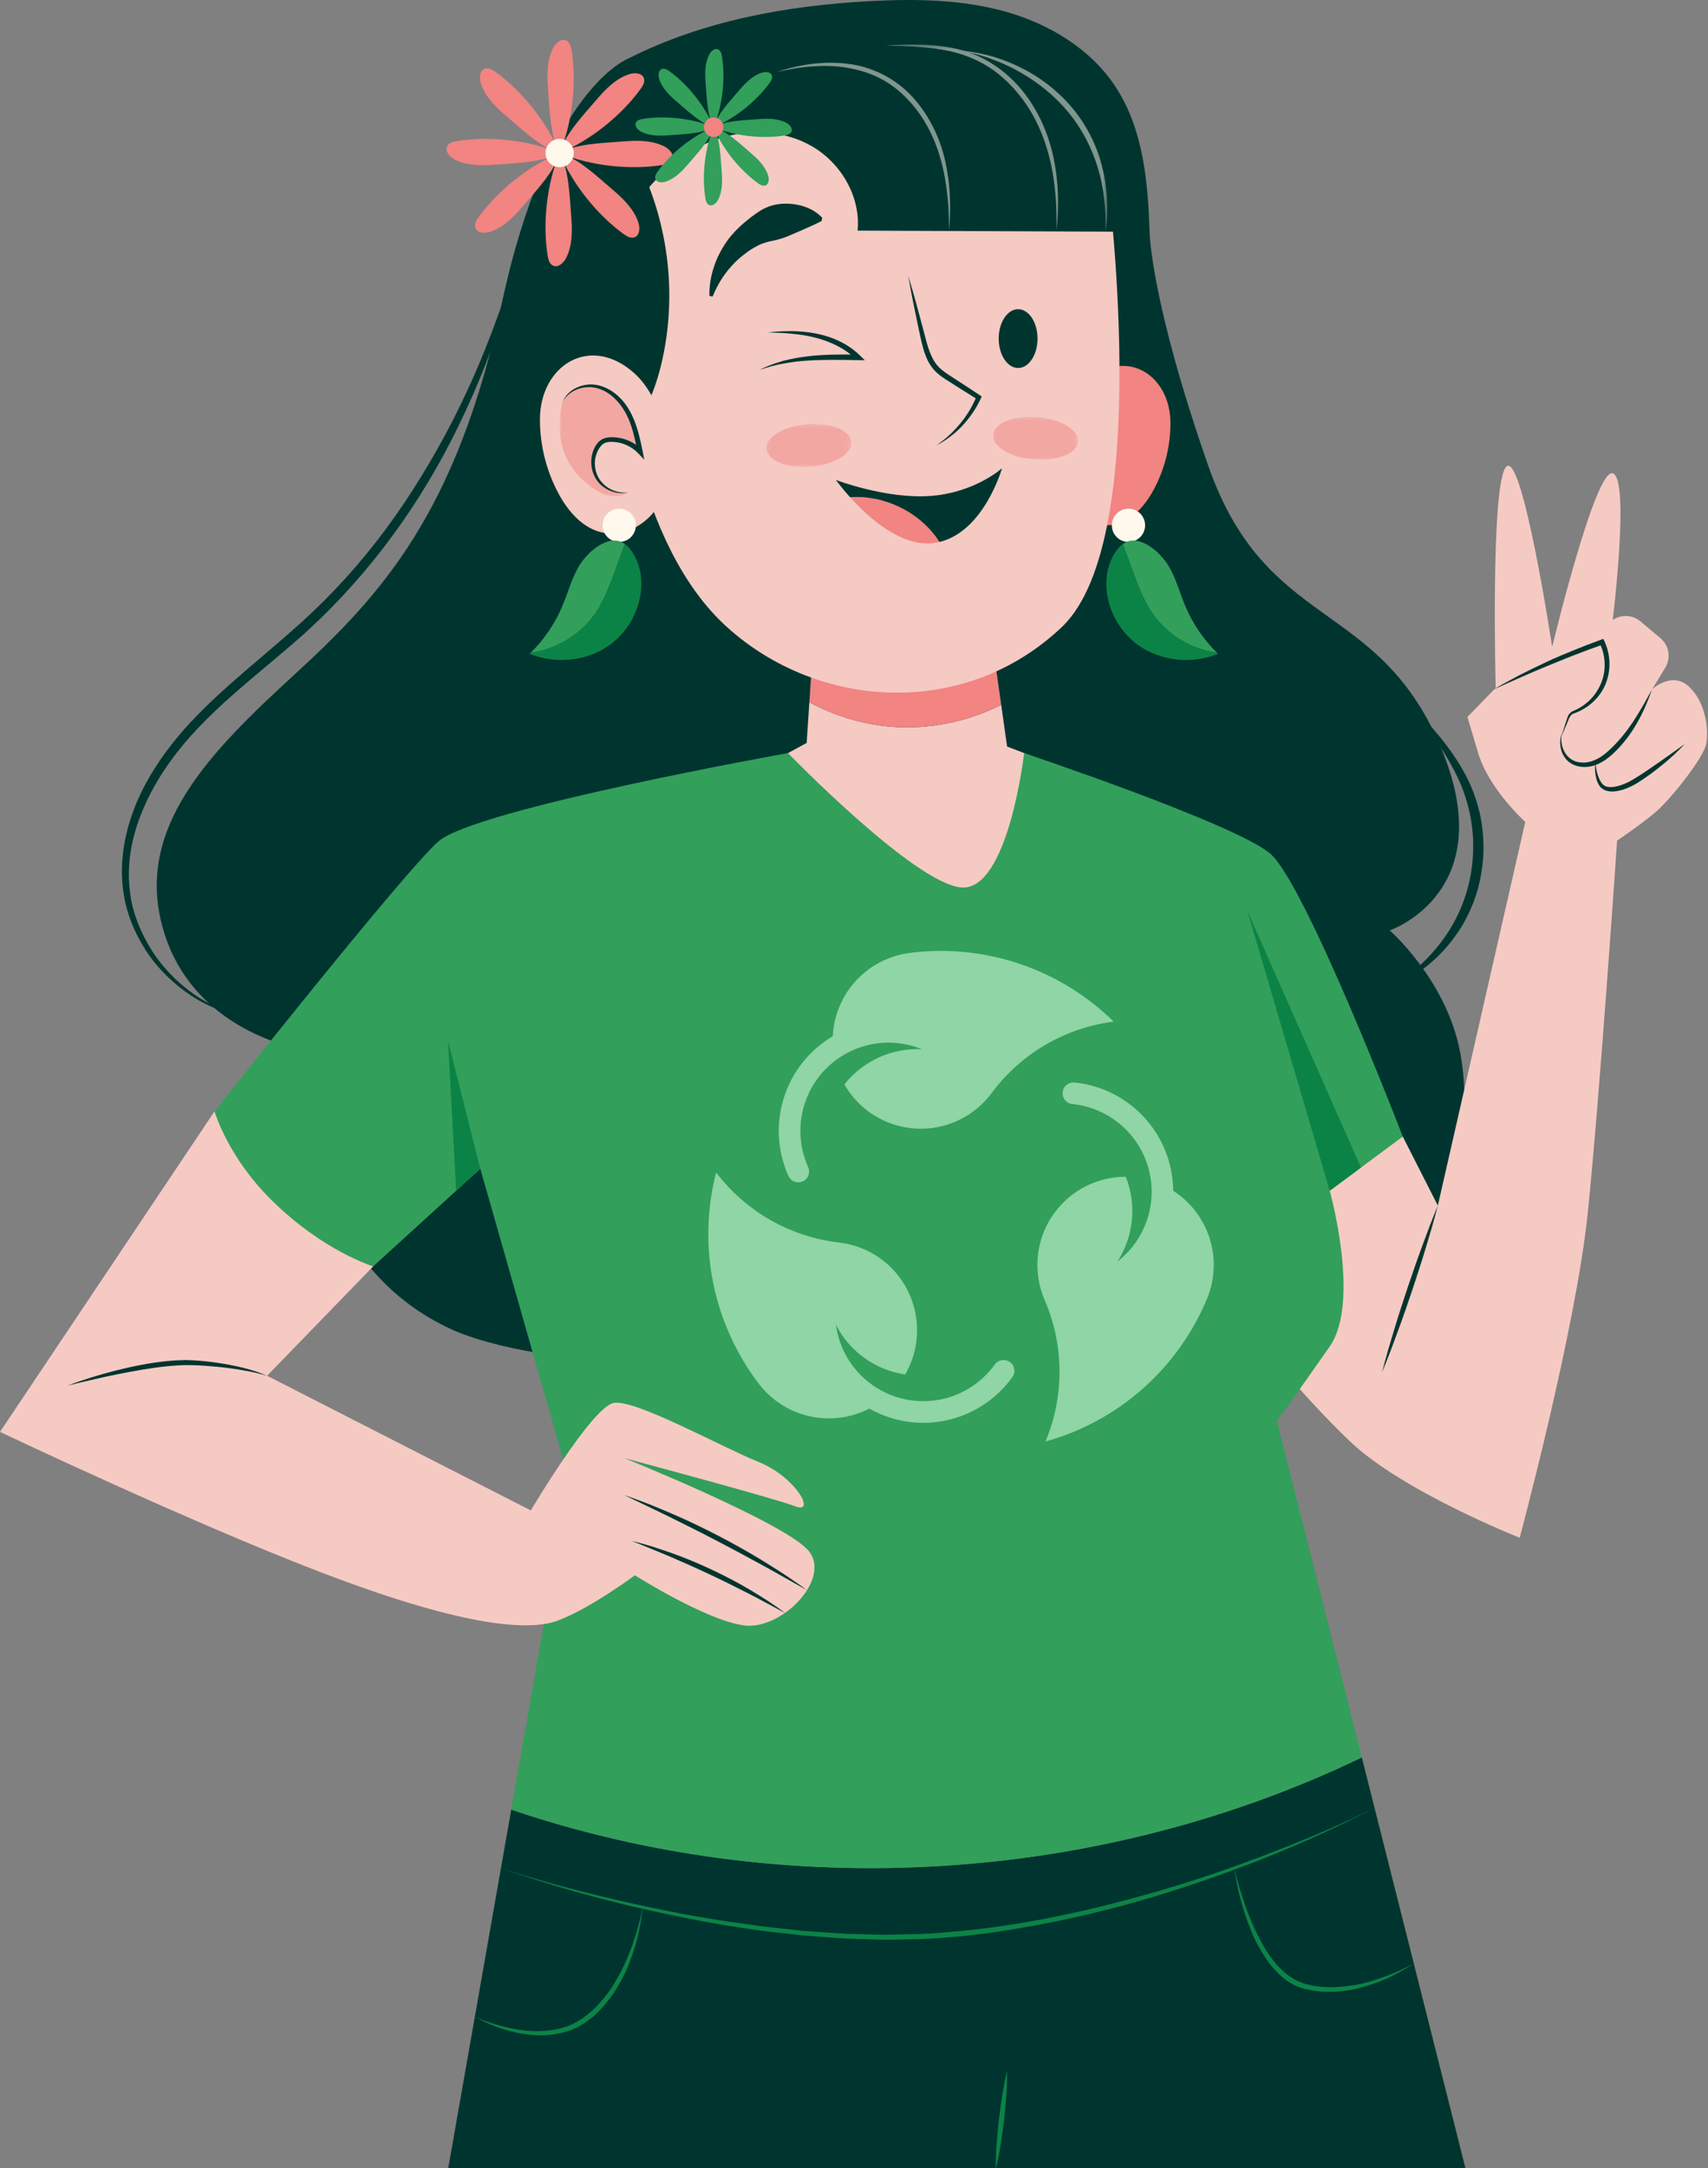 <svg width="473" height="600" viewBox="0 0 473 600" fill="none" xmlns="http://www.w3.org/2000/svg">
<rect x="0" y="0" width="473" height="600" fill="#808080" stroke="none"/>
<path d="M174.117 16.14C174.117 16.14 151.755 24.235 138.922 84.146C126.541 141.949 105.421 164.784 81.815 186.422C58.213 208.059 36.893 229.218 45.269 257.471C53.645 285.723 83.339 290.291 83.339 290.291C83.339 290.291 80.423 347.69 125.217 367.955C170.009 388.223 361.938 381.691 388.475 352.624C402.309 337.474 408.667 310.114 403.995 289.448C399.705 270.468 384.869 257.471 384.869 257.471C384.869 257.471 416.258 246.815 398.745 206.16C381.233 165.507 350.594 174.591 334.605 128.89C318.615 83.19 318.355 64.166 318.355 64.166L174.117 16.14Z" fill="#00352F"/>
<path d="M388.476 314.526L398.183 333.621L422.396 227.455C422.396 227.455 412.337 218.409 409.357 208.403L406.379 198.399L414.201 190.367C414.201 190.367 412.711 133.21 417.18 129.111C421.651 125.014 429.845 179.029 429.845 179.029C429.845 179.029 441.767 129.485 446.609 130.974C451.451 132.465 446.609 171.565 446.609 171.565C448.965 169.961 452.101 170.118 454.285 171.95L459.815 176.583C462.231 178.609 462.801 182.098 461.159 184.789L457.504 190.769C457.504 190.769 462.943 185.634 467.68 189.977C472.419 194.321 473.276 201.966 472.485 205.914C471.696 209.862 462.773 220.902 459.021 224.258C455.271 227.614 447.829 232.623 447.829 232.623C447.829 232.623 443.019 303.61 439.693 335.758C436.368 367.905 420.849 425.547 420.849 425.547C420.849 425.547 388.428 412.739 373.923 398.943C359.416 385.146 345.471 367.165 345.471 367.165L359.143 321.347L388.476 314.526Z" fill="#F5CAC3"/>
<path d="M278.895 206.588L277.263 195.056C267.93 199.762 257.31 201.93 246.883 201.11C238.935 200.485 231.15 198.122 224.138 194.336L223.387 205.597L211.823 211.874L267.662 257.47L291.782 211.544L278.895 206.588Z" fill="#F5CAC3"/>
<path d="M277.264 195.056L273.94 171.565L225.371 175.861L224.139 194.336C231.151 198.122 238.936 200.485 246.883 201.11C257.309 201.93 267.931 199.762 277.264 195.056Z" fill="#F28482"/>
<path d="M324.134 117.146C324.131 123.502 322.535 129.85 319.53 135.45C317.137 139.911 313.457 144.147 308.495 145.155C302.957 146.281 297.15 142.83 294.43 137.877C289.577 129.039 293.131 112.403 300.757 105.615C311.739 95.84 324.139 103.706 324.134 117.146Z" fill="#F28482"/>
<path d="M306.502 47.752C306.502 47.752 320.012 148.878 294.07 173.509C267.24 198.984 226.648 196.462 201.305 173.509C175.962 150.557 171.181 103.697 168.312 80.266C165.442 56.837 181.318 20.495 239.606 20.018C297.894 19.54 306.502 47.752 306.502 47.752Z" fill="#F5CAC3"/>
<path d="M166.938 125.676C175.826 120.98 180.624 111.005 183.022 101.242C187.826 81.676 185.122 60.364 175.584 42.617C165.147 53.358 158.94 67.157 157.819 82.092C156.698 97.028 160.054 112.373 166.938 125.676Z" fill="#00352F"/>
<path d="M176.253 56.44C181.531 48.694 188.852 42.152 197.625 38.854C206.399 35.557 216.668 35.773 224.793 40.444C232.92 45.114 238.419 54.49 237.483 63.816L318.356 64.165C317.905 50.196 316.571 35.549 308.853 23.894C301.945 13.461 290.516 6.608 278.469 3.225C266.421 -0.156 253.709 -0.358 241.213 0.298C218.096 1.509 194.776 5.696 174.117 16.14L176.253 56.44Z" fill="#00352F"/>
<path d="M149.524 116.131C149.527 123.228 151.31 130.319 154.666 136.573C157.339 141.555 161.448 146.287 166.99 147.412C173.175 148.669 179.66 144.816 182.699 139.283C188.119 129.413 184.15 110.833 175.632 103.252C163.367 92.333 149.519 101.12 149.524 116.131Z" fill="#F5CAC3"/>
<mask id="mask0_1448_1344" style="mask-type:luminance" maskUnits="userSpaceOnUse" x="154" y="106" width="24" height="32">
<path d="M154.978 106.768H177.254V137.407H154.978V106.768Z" fill="white"/>
</mask>
<g mask="url(#mask0_1448_1344)">
<g opacity="0.5">
<path d="M173.889 136.28C170.809 136.795 167.492 135.402 165.703 132.842C163.915 130.283 163.745 126.688 165.287 123.974C165.721 123.207 166.303 122.491 167.085 122.087C167.745 121.747 168.503 121.65 169.245 121.635C172.217 121.575 175.193 122.807 177.253 124.948C176.513 121.224 175.7 117.448 173.891 114.11C172.083 110.77 169.121 107.867 165.424 106.999C161.727 106.13 157.348 107.763 155.817 111.239C155.817 111.239 152.005 123.447 160.625 132.066C169.245 140.687 173.889 136.28 173.889 136.28Z" fill="#F28482"/>
</g>
</g>
<path d="M155.817 111.239C156.832 108.503 159.715 106.787 162.604 106.446C165.581 106.093 168.559 107.351 170.787 109.254C173.071 111.154 174.633 113.778 175.697 116.475C176.764 119.191 177.397 122.019 177.952 124.81L178.431 127.222L176.739 125.443C175.003 123.618 172.539 122.457 170.001 122.301C168.709 122.219 167.476 122.319 166.677 123.141C165.848 123.959 165.257 125.163 164.957 126.375C164.36 128.837 164.973 131.635 166.732 133.549C168.459 135.497 171.192 136.561 173.889 136.281C171.225 136.878 168.273 135.971 166.236 134.026C164.193 132.035 163.357 128.969 163.896 126.15C164.191 124.741 164.725 123.357 165.82 122.253C166.361 121.701 167.135 121.294 167.885 121.143C168.641 120.979 169.359 120.977 170.075 121.005C172.947 121.141 175.736 122.391 177.767 124.455L176.553 125.087C176.001 122.309 175.456 119.545 174.471 116.95C173.515 114.347 172.043 111.967 170.045 110.093C168.067 108.241 165.417 106.967 162.664 107.159C159.948 107.262 157.133 108.669 155.817 111.239Z" fill="#00352F"/>
<path d="M251.515 76.31C252.505 79.608 253.473 82.909 254.347 86.23L255.681 91.209C256.14 92.864 256.52 94.546 257.037 96.141C257.556 97.732 258.192 99.268 259.128 100.566C260.047 101.872 261.363 102.826 262.775 103.762C265.648 105.621 268.539 107.497 271.395 109.402L271.872 109.721L271.643 110.222C270.364 113.028 268.591 115.581 266.512 117.814C265.477 118.94 264.32 119.942 263.111 120.86C261.901 121.777 260.62 122.594 259.271 123.273C260.515 122.42 261.699 121.496 262.805 120.492C263.912 119.486 264.921 118.388 265.88 117.256C267.788 114.98 269.307 112.408 270.433 109.694L270.681 110.513C267.753 108.709 264.853 106.885 261.948 105.026C260.491 104.098 258.989 102.96 257.923 101.433C256.855 99.929 256.191 98.232 255.707 96.546C254.768 93.168 254.199 89.814 253.459 86.444C252.74 83.081 252.116 79.698 251.515 76.31Z" fill="#00352F"/>
<path d="M210.381 102.357C212.428 101.274 214.632 100.504 216.869 99.866C219.121 99.281 221.42 98.882 223.729 98.602C226.038 98.305 228.364 98.216 230.68 98.138C232.996 98.094 235.309 98.11 237.614 98.142L237.07 99.441C234.038 96.421 229.993 94.533 225.794 93.44C223.684 92.889 221.506 92.564 219.312 92.365C217.117 92.121 214.9 92.07 212.677 91.988C214.888 91.732 217.114 91.634 219.352 91.633C221.586 91.676 223.83 91.884 226.049 92.313C230.472 93.17 234.82 95.116 238.136 98.361L239.497 99.693L237.592 99.661C232.985 99.58 228.4 99.501 223.836 99.778C221.554 99.913 219.281 100.169 217.036 100.604C214.777 100.982 212.564 101.598 210.381 102.357Z" fill="#00352F"/>
<path d="M196.456 81.897C196.357 78.295 197.205 74.603 198.759 71.147C199.56 69.432 200.539 67.773 201.691 66.207C202.876 64.672 204.231 63.235 205.743 61.936C207.26 60.65 208.837 59.364 210.581 58.282C212.328 57.212 214.309 56.562 216.345 56.406C218.379 56.244 220.441 56.453 222.395 57.056C224.341 57.676 226.199 58.651 227.695 60.264L227.527 61.163C225.623 62.139 224.015 62.831 222.501 63.51L218.253 65.338C216.905 65.904 215.572 66.302 214.137 66.594C212.701 66.871 211.232 67.26 209.903 67.943C208.571 68.616 207.285 69.443 206.077 70.407C204.837 71.339 203.669 72.413 202.603 73.611C200.423 75.981 198.656 78.841 197.355 82.056L196.456 81.897Z" fill="#00352F"/>
<path d="M287.327 93.701C287.327 98.196 284.919 101.838 281.95 101.838C278.98 101.838 276.572 98.196 276.572 93.701C276.572 89.206 278.98 85.564 281.95 85.564C284.919 85.564 287.327 89.206 287.327 93.701Z" fill="#00352F"/>
<path d="M235.4 137.591C240.434 143.173 249.614 151.511 258.695 150.257C259.196 150.188 259.683 150.089 260.163 149.975C260.155 149.964 260.15 149.952 260.143 149.943C254.918 141.797 245.031 136.941 235.4 137.591Z" fill="#F28482"/>
<path d="M277.496 129.56C277.496 129.56 270.09 136.306 257.764 137.235C245.44 138.166 231.488 132.818 231.488 132.818C231.488 132.818 232.959 134.882 235.4 137.591C245.031 136.942 254.918 141.798 260.143 149.943C260.15 149.952 260.156 149.964 260.163 149.975C272.567 147.015 277.496 129.56 277.496 129.56Z" fill="#00352F"/>
<path d="M141.578 500.781L124.068 600.353H405.916L377.132 486.337C304.526 521.29 217.902 526.648 141.578 500.781Z" fill="#00352F"/>
<path d="M377.133 486.337L353.625 393.221C353.625 393.221 359.621 384.976 368.24 372.611C376.858 360.245 368.24 329.516 368.24 329.516L388.476 314.527C388.476 314.527 361.494 244.451 351.752 236.207C342.008 227.963 283.616 208.404 283.616 208.404C283.616 208.404 279.205 246.773 266.157 245.587C253.109 244.4 218.217 208.404 218.217 208.404C218.217 208.404 131.425 223.876 121.365 232.879C111.304 241.88 59.41 307.541 59.41 307.541C59.41 307.541 57.822 313.896 71.589 329.252C85.357 344.608 103.361 350.432 103.361 350.432L133.014 323.427L157.606 409.631L141.578 500.781C217.902 526.648 304.526 521.291 377.133 486.337Z" fill="#329F5B"/>
<path d="M59.411 307.541L0 396.248C0 396.248 52.915 421.384 89.293 435.273C125.673 449.164 145.387 451.809 154.381 448.503C163.375 445.195 175.816 435.935 175.816 435.935C175.816 435.935 195.323 448.288 205.911 449.784C216.497 451.281 230.371 436.844 223.915 429.143C217.46 421.443 172.907 403.511 172.907 403.511C172.907 403.511 214.528 414.612 220.28 416.861C226.032 419.113 220.531 408.795 210.025 404.543C199.521 400.292 176.012 387.223 170.009 388.223C164.007 389.223 146.999 417.984 146.999 417.984L73.968 380.719L103.361 350.432C103.361 350.432 89.755 346.412 75.308 332.217C62.991 320.112 59.411 307.541 59.411 307.541Z" fill="#F5CAC3"/>
<path d="M413.703 190.758C416.046 189.355 418.455 188.076 420.866 186.792C423.299 185.555 425.755 184.363 428.231 183.208C430.699 182.035 433.231 181.008 435.756 179.967C438.288 178.942 440.835 177.946 443.404 177.018L444.012 176.799L444.287 177.376C445.478 179.879 445.923 182.695 445.622 185.424C445.32 188.152 444.227 190.811 442.455 192.892C440.726 194.987 438.348 196.574 435.866 197.427C434.662 197.77 434.419 199.211 433.859 200.394C433.36 201.608 432.843 202.818 432.316 204.024C432.702 202.766 433.096 201.511 433.508 200.263C433.719 199.634 433.898 199.022 434.134 198.376C434.339 197.719 434.932 197.079 435.571 196.8C438.006 195.798 440.068 194.25 441.602 192.212C443.11 190.184 444.1 187.795 444.33 185.29C444.563 182.794 444.11 180.234 443.004 178.004L443.887 178.363C441.327 179.274 438.774 180.202 436.24 181.187C433.702 182.155 431.203 183.223 428.676 184.23C426.159 185.255 423.658 186.326 421.174 187.435C418.666 188.498 416.196 189.648 413.703 190.758Z" fill="#00352F"/>
<path d="M457.503 190.769C456.34 194.055 454.986 197.295 453.202 200.333C451.443 203.382 449.246 206.209 446.642 208.63C445.318 209.829 443.828 210.934 442.094 211.611C440.368 212.287 438.398 212.483 436.586 211.93C435.684 211.657 434.824 211.199 434.134 210.55C433.452 209.898 432.924 209.107 432.586 208.259C431.939 206.549 431.892 204.67 432.448 203.01C432.204 204.731 432.426 206.502 433.216 207.97C433.975 209.45 435.312 210.518 436.878 210.858C438.436 211.206 440.107 211.013 441.586 210.358C443.084 209.721 444.442 208.727 445.671 207.575C448.174 205.267 450.338 202.597 452.246 199.738C454.143 196.869 455.826 193.829 457.503 190.769Z" fill="#00352F"/>
<path d="M466.552 205.914C464.601 207.982 462.513 209.92 460.3 211.707C458.084 213.504 455.82 215.188 453.363 216.718C452.116 217.45 450.795 218.115 449.369 218.551C447.959 218.939 446.416 219.27 444.845 218.808C444.085 218.611 443.291 218.046 442.897 217.379C442.467 216.719 442.208 216.011 442.024 215.302C441.711 213.872 441.599 212.415 441.841 211.006C441.923 212.42 442.181 213.815 442.696 215.088C443.192 216.355 443.933 217.55 445.135 217.724C446.336 217.97 447.691 217.688 448.956 217.255C450.228 216.826 451.448 216.203 452.627 215.486C454.989 214.05 457.311 212.404 459.628 210.816L466.552 205.914Z" fill="#00352F"/>
<path d="M398.183 333.621C397.693 335.592 397.116 337.534 396.585 339.49L394.845 345.314C393.684 349.194 392.415 353.038 391.147 356.885C389.844 360.718 388.54 364.552 387.131 368.35L385.011 374.045C384.255 375.926 383.544 377.825 382.748 379.693C383.236 377.721 383.813 375.78 384.343 373.821L386.083 367.998C387.245 364.118 388.513 360.273 389.784 356.428C391.088 352.594 392.391 348.761 393.803 344.964L395.921 339.268C396.676 337.386 397.385 335.489 398.183 333.621Z" fill="#00352F"/>
<path d="M172.906 413.754C175.166 414.506 177.386 415.364 179.617 416.2C181.825 417.087 184.022 418.006 186.213 418.942C190.59 420.822 194.877 422.904 199.113 425.086C203.332 427.298 207.501 429.611 211.554 432.112C213.578 433.367 215.592 434.638 217.588 435.936C219.553 437.282 221.532 438.606 223.444 440.023L217.22 436.536C215.156 435.363 213.085 434.203 211.001 433.067C206.83 430.8 202.665 428.534 198.45 426.36C194.25 424.158 190.002 422.051 185.752 419.94C183.624 418.887 181.484 417.86 179.337 416.843L172.906 413.754Z" fill="#00352F"/>
<path d="M174.969 426.423C176.885 426.874 178.766 427.44 180.658 427.984C182.53 428.583 184.393 429.218 186.249 429.872C189.958 431.192 193.585 432.736 197.155 434.395C200.713 436.083 204.215 437.89 207.601 439.9C209.289 440.912 210.966 441.943 212.622 443.002C214.249 444.111 215.885 445.199 217.454 446.386L212.263 443.607C210.539 442.674 208.81 441.758 207.067 440.87C203.579 439.098 200.089 437.34 196.545 435.694C193.017 434.015 189.435 432.451 185.846 430.895C184.049 430.12 182.239 429.376 180.422 428.644L174.969 426.423Z" fill="#00352F"/>
<path d="M73.969 380.718C71.715 380.052 69.427 379.545 67.118 379.177C64.817 378.766 62.499 378.458 60.175 378.238C57.854 378.033 55.514 377.83 53.199 377.782C50.901 377.688 48.578 377.878 46.267 378.094C41.637 378.549 37.038 379.417 32.446 380.317C30.15 380.769 27.862 381.277 25.581 381.818C23.286 382.31 21.013 382.889 18.725 383.436C23.122 381.757 27.635 380.4 32.201 379.241C36.767 378.08 41.407 377.162 46.123 376.666C47.307 376.582 48.483 376.44 49.677 376.426L51.461 376.37L53.253 376.426C55.629 376.561 57.971 376.778 60.309 377.145C64.969 377.86 69.639 378.838 73.969 380.718Z" fill="#00352F"/>
<path d="M147.663 54.737C145.504 66.268 142.501 77.645 138.844 88.819C135.1 99.96 130.584 110.863 125.236 121.363C114.555 142.348 100.073 161.568 82.267 177.124C73.387 184.86 64.089 191.999 55.976 200.311C47.873 208.541 41.101 218.276 37.663 229.261C35.985 234.735 35.269 240.54 35.925 246.227C36.487 251.931 38.637 257.416 41.616 262.332C44.595 267.276 48.696 271.531 53.401 274.925C58.155 278.261 63.641 280.587 69.412 281.639C63.595 280.897 57.924 278.796 52.975 275.556C48.06 272.28 43.693 268.081 40.429 263.089C37.216 258.092 34.857 252.428 34.124 246.451C33.301 240.492 33.919 234.399 35.543 228.64C37.152 222.865 39.763 217.413 42.983 212.404C46.181 207.376 49.985 202.748 54.099 198.491C62.328 189.944 71.633 182.683 80.373 174.965C89.183 167.34 97.225 158.892 104.359 149.681C111.521 140.499 117.724 130.592 123.287 120.343C128.819 110.069 133.524 99.344 137.523 88.356C141.608 77.393 144.873 66.127 147.663 54.737Z" fill="#00352F"/>
<path d="M390.932 195.24C396.336 200.839 401.601 206.714 405.446 213.7C407.389 217.167 408.826 220.956 409.754 224.862C410.632 228.779 410.964 232.815 410.769 236.827C410.52 240.835 409.774 244.82 408.444 248.612C407.778 250.506 406.978 252.354 406.04 254.124C405.132 255.911 404.058 257.607 402.878 259.216C398.205 265.68 391.696 270.787 384.362 273.5C391.176 269.699 396.91 264.322 401.028 257.95C405.145 251.583 407.526 244.196 407.902 236.671C408.358 229.14 406.797 221.56 403.46 214.72C400.152 207.835 395.433 201.604 390.932 195.24Z" fill="#00352F"/>
<mask id="mask1_1448_1344" style="mask-type:luminance" maskUnits="userSpaceOnUse" x="212" y="117" width="24" height="13">
<path d="M212.222 117.33H235.763V129.216H212.222V117.33Z" fill="white"/>
</mask>
<g mask="url(#mask1_1448_1344)">
<g opacity="0.5">
<path d="M235.753 122.328C236.013 125.569 230.959 128.618 224.463 129.141C217.969 129.662 212.491 127.46 212.231 124.218C211.971 120.978 217.025 117.929 223.521 117.406C230.015 116.884 235.493 119.088 235.753 122.328Z" fill="#F28482"/>
</g>
</g>
<mask id="mask2_1448_1344" style="mask-type:luminance" maskUnits="userSpaceOnUse" x="275" y="115" width="24" height="13">
<path d="M275.019 115.343H298.56V127.229H275.019V115.343Z" fill="white"/>
</mask>
<g mask="url(#mask2_1448_1344)">
<g opacity="0.5">
<path d="M275.028 120.341C274.768 123.581 279.821 126.631 286.317 127.153C292.812 127.675 298.289 125.471 298.549 122.231C298.811 118.991 293.756 115.941 287.26 115.419C280.765 114.897 275.288 117.101 275.028 120.341Z" fill="#F28482"/>
</g>
</g>
<path d="M240.732 389.802C254.224 397.438 271.3 393.675 280.348 381.098C281.319 379.758 281.016 377.886 279.667 376.918C278.328 375.961 276.457 376.265 275.488 377.603C271.575 383.041 265.593 386.633 258.96 387.527C245.597 389.33 233.305 379.967 231.503 366.619C235.28 374.035 242.42 379.151 250.669 380.353C257.433 368.689 253.464 353.743 241.799 346.967C238.893 345.297 235.681 344.23 232.351 343.843C218.835 342.282 206.563 335.286 198.323 324.462C193.087 344.722 197.447 366.263 210.125 382.905C217.304 392.319 230.208 395.234 240.732 389.802Z" fill="#8FD5A6"/>
<path d="M230.619 286.76C217.269 294.635 211.98 311.303 218.344 325.432C219.025 326.939 220.797 327.61 222.305 326.927C223.813 326.256 224.483 324.486 223.8 322.966C221.053 316.866 220.939 309.89 223.476 303.694C228.588 291.212 242.84 285.251 255.309 290.363C247.001 289.935 238.997 293.563 233.837 300.096C240.551 311.788 255.476 315.823 267.167 309.108C270.08 307.435 272.616 305.179 274.615 302.486C282.716 291.57 294.919 284.428 308.409 282.722C293.48 268.042 272.645 261.043 251.903 263.704C240.148 265.219 231.185 274.938 230.619 286.76Z" fill="#8FD5A6"/>
<path d="M324.902 329.526C324.76 314.03 312.989 301.119 297.56 299.559C295.909 299.402 294.44 300.593 294.281 302.242C294.113 303.891 295.317 305.361 296.966 305.519C303.628 306.194 309.721 309.579 313.83 314.878C322.07 325.545 320.109 340.866 309.444 349.115C313.978 342.129 314.837 333.375 311.764 325.65C298.274 325.623 287.317 336.522 287.289 350.013C287.285 353.367 287.969 356.693 289.302 359.77C294.705 372.246 294.788 386.383 289.526 398.917C309.689 393.322 326.161 378.779 334.237 359.477C338.802 348.562 334.874 335.929 324.902 329.526Z" fill="#8FD5A6"/>
<path d="M345.471 252.138L368.24 329.516L376.893 323.105L345.471 252.138Z" fill="#0C8346"/>
<path d="M133.014 323.427L124.068 288.055L126.327 329.515L133.014 323.427Z" fill="#0C8346"/>
<path d="M138.73 516.97C148.621 520.224 158.686 522.915 168.809 525.31C178.93 527.706 189.124 529.806 199.396 531.416C201.957 531.855 204.541 532.151 207.113 532.524L210.972 533.068C212.258 533.243 213.553 533.359 214.844 533.506L222.592 534.343L230.364 534.887C231.658 534.968 232.953 535.09 234.249 535.139L238.142 535.242C240.737 535.294 243.332 535.419 245.926 535.411C251.112 535.243 256.31 535.319 261.47 534.764C282.178 533.232 302.59 528.67 322.514 522.81C332.493 519.891 342.316 516.444 352.022 512.707C361.734 508.987 371.333 504.932 380.657 500.295C362.184 509.92 342.737 517.658 322.836 523.867C320.362 524.694 317.838 525.354 315.338 526.096C312.834 526.823 310.325 527.534 307.789 528.142L300.198 530.034L292.549 531.687C282.318 533.703 272.017 535.507 261.58 536.195C256.374 536.731 251.144 536.635 245.925 536.78C243.314 536.776 240.706 536.643 238.097 536.579L234.184 536.459C232.881 536.403 231.582 536.276 230.281 536.19L222.476 535.61L214.7 534.738C212.104 534.476 209.521 534.111 206.945 533.711C204.369 533.303 201.782 532.974 199.218 532.502C178.672 528.948 158.392 523.846 138.73 516.97Z" fill="#0C8346"/>
<path d="M131.496 558.113C134.085 559.252 136.76 560.168 139.487 560.832C142.204 561.526 144.977 561.972 147.755 562.077C150.532 562.137 153.301 561.869 155.933 561.105C158.608 560.416 160.945 558.912 163.065 557.21C165.197 555.457 167.007 553.338 168.663 551.113C170.248 548.825 171.593 546.381 172.825 543.868C174.008 541.333 175.017 538.709 175.855 536.025C176.729 533.35 177.417 530.612 177.944 527.832C177.467 533.48 176.012 539.041 173.835 544.32C172.736 546.961 171.316 549.462 169.736 551.862C168.057 554.193 166.209 556.432 163.991 558.308C161.708 560.092 159.145 561.668 156.297 562.36C153.489 563.108 150.568 563.413 147.697 563.174C141.964 562.685 136.429 560.889 131.496 558.113Z" fill="#0C8346"/>
<path d="M341.812 516.97C342.506 519.87 343.294 522.738 344.256 525.547C345.177 528.367 346.226 531.143 347.477 533.818C348.734 536.484 350.113 539.096 351.818 541.468C353.52 543.831 355.546 545.982 357.986 547.455C359.186 548.232 360.496 548.758 361.888 549.104L364.006 549.583L366.172 549.834C369.073 550.075 372.004 549.832 374.901 549.372C377.804 548.896 380.648 548.048 383.421 547.023C386.213 546.031 388.913 544.778 391.525 543.344C386.597 546.706 381.01 549.163 375.113 550.456C372.162 551.107 369.109 551.322 366.069 551.139L363.793 550.906L361.548 550.435C360.054 550.087 358.546 549.511 357.236 548.679C354.588 547.022 352.489 544.704 350.753 542.222C349.034 539.72 347.594 537.048 346.469 534.26C344.181 528.702 342.628 522.88 341.812 516.97Z" fill="#0C8346"/>
<path d="M275.751 600.353C275.715 595.742 276.113 591.181 276.614 586.633C277.161 582.089 277.814 577.557 278.905 573.077C278.943 577.689 278.547 582.249 278.041 586.797C277.493 591.339 276.838 595.871 275.751 600.353Z" fill="#0C8346"/>
<path d="M151.769 24.725C151.459 20.858 151.409 16.782 153.165 13.324C153.875 11.925 155.414 10.517 156.827 11.197C157.786 11.66 158.11 12.845 158.283 13.893C159.757 22.809 158.517 34.008 154.978 42.348C152.346 37.842 152.189 29.969 151.769 24.725Z" fill="#F28482"/>
<path d="M158.186 59.97C158.496 63.837 158.548 67.912 156.79 71.371C156.08 72.77 154.541 74.178 153.128 73.498C152.169 73.035 151.846 71.851 151.673 70.802C150.2 61.886 151.44 50.687 154.978 42.347C157.609 46.852 157.766 54.726 158.186 59.97Z" fill="#F28482"/>
<path d="M172.6 39.139C176.467 38.829 180.542 38.779 184.002 40.535C185.4 41.245 186.808 42.784 186.127 44.197C185.666 45.156 184.48 45.48 183.432 45.653C174.516 47.127 163.318 45.886 154.978 42.348C159.483 39.716 167.356 39.559 172.6 39.139Z" fill="#F28482"/>
<path d="M137.355 45.557C133.488 45.866 129.412 45.917 125.954 44.161C124.555 43.45 123.147 41.911 123.827 40.498C124.29 39.539 125.474 39.215 126.523 39.042C135.439 37.569 146.638 38.809 154.978 42.347C150.472 44.979 142.599 45.137 137.355 45.557Z" fill="#F28482"/>
<path d="M165.17 27.617C167.684 24.664 170.531 21.747 174.219 20.543C175.71 20.056 177.794 20.148 178.312 21.629C178.663 22.633 178.054 23.7 177.435 24.564C172.171 31.911 163.376 38.952 154.978 42.347C156.303 37.301 161.758 31.623 165.17 27.617Z" fill="#F28482"/>
<path d="M144.786 57.078C142.27 60.031 139.424 62.948 135.736 64.152C134.246 64.639 132.16 64.547 131.643 63.066C131.292 62.062 131.902 60.995 132.52 60.131C137.783 52.784 146.579 45.743 154.978 42.348C153.652 47.394 148.196 53.072 144.786 57.078Z" fill="#F28482"/>
<path d="M169.708 52.54C172.661 55.056 175.579 57.901 176.783 61.589C177.269 63.08 177.177 65.165 175.696 65.682C174.692 66.033 173.625 65.424 172.761 64.805C165.415 59.542 158.373 50.746 154.979 42.348C160.024 43.673 165.703 49.129 169.708 52.54Z" fill="#F28482"/>
<path d="M140.248 32.156C137.294 29.641 134.377 26.794 133.173 23.106C132.686 21.616 132.778 19.532 134.26 19.014C135.264 18.662 136.33 19.272 137.194 19.89C144.541 25.153 151.582 33.949 154.977 42.348C149.932 41.022 144.253 35.568 140.248 32.156Z" fill="#F28482"/>
<path d="M158.891 42.347C158.891 44.509 157.139 46.262 154.977 46.262C152.815 46.262 151.063 44.509 151.063 42.347C151.063 40.186 152.815 38.433 154.977 38.433C157.139 38.433 158.891 40.186 158.891 42.347Z" fill="#FFF8ED"/>
<path d="M195.417 23.021C195.202 20.349 195.167 17.534 196.382 15.143C196.873 14.176 197.935 13.203 198.913 13.674C199.575 13.992 199.798 14.811 199.918 15.536C200.937 21.698 200.079 29.438 197.634 35.2C195.815 32.087 195.707 26.645 195.417 23.021Z" fill="#329F5B"/>
<path d="M199.851 47.378C200.064 50.05 200.1 52.866 198.886 55.257C198.395 56.223 197.331 57.197 196.355 56.726C195.692 56.407 195.468 55.589 195.35 54.863C194.331 48.702 195.188 40.962 197.634 35.199C199.452 38.312 199.56 43.754 199.851 47.378Z" fill="#329F5B"/>
<path d="M209.812 32.982C212.484 32.767 215.3 32.733 217.691 33.947C218.658 34.438 219.631 35.502 219.16 36.478C218.84 37.141 218.023 37.365 217.298 37.483C211.136 38.502 203.396 37.645 197.634 35.2C200.747 33.381 206.188 33.273 209.812 32.982Z" fill="#329F5B"/>
<path d="M185.456 37.417C182.784 37.632 179.966 37.667 177.577 36.452C176.61 35.961 175.637 34.897 176.108 33.921C176.426 33.259 177.245 33.035 177.97 32.916C184.132 31.897 191.87 32.755 197.634 35.2C194.521 37.019 189.08 37.127 185.456 37.417Z" fill="#329F5B"/>
<path d="M204.676 25.02C206.415 22.98 208.382 20.964 210.93 20.131C211.96 19.795 213.4 19.859 213.759 20.881C214.002 21.576 213.58 22.314 213.152 22.911C209.515 27.988 203.438 32.853 197.634 35.2C198.548 31.712 202.319 27.788 204.676 25.02Z" fill="#329F5B"/>
<path d="M190.59 45.379C188.852 47.419 186.885 49.435 184.337 50.269C183.306 50.605 181.866 50.541 181.508 49.517C181.265 48.823 181.686 48.086 182.114 47.489C185.752 42.411 191.829 37.546 197.634 35.199C196.718 38.687 192.948 42.611 190.59 45.379Z" fill="#329F5B"/>
<path d="M207.812 42.243C209.854 43.982 211.87 45.947 212.702 48.496C213.038 49.527 212.975 50.967 211.951 51.326C211.256 51.568 210.519 51.147 209.923 50.719C204.846 47.082 199.979 41.003 197.634 35.199C201.12 36.115 205.044 39.886 207.812 42.243Z" fill="#329F5B"/>
<path d="M187.454 28.156C185.413 26.418 183.398 24.452 182.565 21.903C182.229 20.872 182.293 19.432 183.316 19.073C184.01 18.831 184.748 19.252 185.345 19.68C190.422 23.317 195.288 29.396 197.634 35.2C194.146 34.284 190.222 30.514 187.454 28.156Z" fill="#329F5B"/>
<path d="M200.338 35.2C200.338 36.693 199.127 37.904 197.634 37.904C196.139 37.904 194.929 36.693 194.929 35.2C194.929 33.705 196.139 32.495 197.634 32.495C199.127 32.495 200.338 33.705 200.338 35.2Z" fill="#F28482"/>
<path d="M176.083 145.37C176.083 147.914 174.021 149.975 171.477 149.975C168.935 149.975 166.872 147.914 166.872 145.37C166.872 142.826 168.935 140.764 171.477 140.764C174.021 140.764 176.083 142.826 176.083 145.37Z" fill="#FFF8ED"/>
<path d="M164.895 169.678C167.31 166.15 168.807 162.092 170.28 158.078C171.2 155.574 172.119 153.069 173.039 150.565C172.247 149.988 171.359 149.62 170.372 149.582C166.372 149.433 162.115 153.621 160.276 156.76C158.271 160.18 157.267 164.081 155.726 167.736C153.688 172.566 150.682 176.981 146.944 180.658C154.09 179.67 160.812 175.642 164.895 169.678Z" fill="#329F5B"/>
<path d="M177.437 158.943C177.081 156.39 175.561 152.398 173.039 150.564C172.119 153.068 171.199 155.574 170.281 158.079C168.807 162.091 167.31 166.151 164.895 169.678C160.813 175.642 154.089 179.67 146.945 180.658C146.849 180.751 146.758 180.851 146.662 180.944C153.733 183.783 162.223 183.058 168.494 178.731C174.766 174.403 178.486 166.491 177.437 158.943Z" fill="#0C8346"/>
<path d="M307.902 145.37C307.902 147.914 309.964 149.975 312.508 149.975C315.052 149.975 317.113 147.914 317.113 145.37C317.113 142.826 315.052 140.764 312.508 140.764C309.964 140.764 307.902 142.826 307.902 145.37Z" fill="#FFF8ED"/>
<path d="M319.09 169.678C316.676 166.15 315.178 162.092 313.705 158.078C312.785 155.574 311.866 153.069 310.946 150.565C311.738 149.988 312.628 149.62 313.613 149.582C317.614 149.433 321.87 153.621 323.709 156.76C325.714 160.18 326.72 164.081 328.26 167.736C330.297 172.566 333.304 176.981 337.041 180.658C329.896 179.67 323.173 175.642 319.09 169.678Z" fill="#329F5B"/>
<path d="M306.549 158.943C306.904 156.39 308.425 152.398 310.947 150.564C311.867 153.068 312.785 155.574 313.705 158.079C315.179 162.091 316.676 166.151 319.091 169.678C323.173 175.642 329.896 179.67 337.041 180.658C337.137 180.751 337.227 180.851 337.324 180.944C330.253 183.783 321.763 183.058 315.492 178.731C309.22 174.403 305.5 166.491 306.549 158.943Z" fill="#0C8346"/>
<mask id="mask3_1448_1344" style="mask-type:luminance" maskUnits="userSpaceOnUse" x="215" y="12" width="92" height="52">
<path d="M215.03 12.327H306.624V63.873H215.03V12.327Z" fill="white"/>
</mask>
<g mask="url(#mask3_1448_1344)">
<g opacity="0.5">
<path d="M215.03 19.952C221.278 17.87 228 16.813 234.666 17.65C241.332 18.388 247.754 21.597 252.392 26.496C257.004 31.418 260.12 37.616 261.65 44.1C262.408 47.348 262.864 50.652 263.042 53.962C263.189 57.274 263.128 60.586 262.833 63.873C262.802 60.574 262.722 57.28 262.34 54.017C262.022 50.753 261.449 47.518 260.58 44.376C258.868 38.102 255.857 32.138 251.354 27.488C249.141 25.146 246.572 23.132 243.701 21.674C240.838 20.192 237.709 19.266 234.509 18.738C231.308 18.194 228.02 18.154 224.758 18.397C221.486 18.6 218.245 19.213 215.03 19.952Z" fill="#FFF8ED"/>
<path d="M245.154 12.588C251.949 12.218 258.882 11.994 265.636 13.694C272.409 15.336 278.442 19.493 282.893 24.8C287.317 30.172 290.26 36.665 291.701 43.4C292.432 46.769 292.822 50.198 292.97 53.622C293.068 57.052 292.953 60.478 292.573 63.873C292.628 60.46 292.601 57.049 292.266 53.666C291.98 50.285 291.472 46.922 290.625 43.652C288.992 37.11 286.146 30.838 281.79 25.718C279.654 23.141 277.196 20.822 274.417 18.958C271.654 17.065 268.566 15.713 265.348 14.754C262.118 13.814 258.752 13.318 255.368 13.058C251.982 12.741 248.568 12.71 245.154 12.588Z" fill="#FFF8ED"/>
<path d="M266.209 14.027C269.16 14.251 272.082 14.849 274.949 15.651C277.802 16.503 280.58 17.627 283.242 18.989C288.57 21.711 293.362 25.527 297.2 30.17C301.01 34.834 303.776 40.338 305.226 46.151C305.956 49.055 306.402 52.021 306.576 54.993C306.694 57.967 306.606 60.945 306.181 63.874C306.242 60.917 306.17 57.969 305.789 55.058C305.46 52.147 304.885 49.27 304.034 46.483C302.346 40.914 299.648 35.658 295.956 31.19C292.292 26.697 287.702 22.977 282.653 20.071C280.126 18.614 277.46 17.389 274.704 16.397C271.961 15.355 269.109 14.611 266.209 14.027Z" fill="#FFF8ED"/>
</g>
</g>
</svg>
